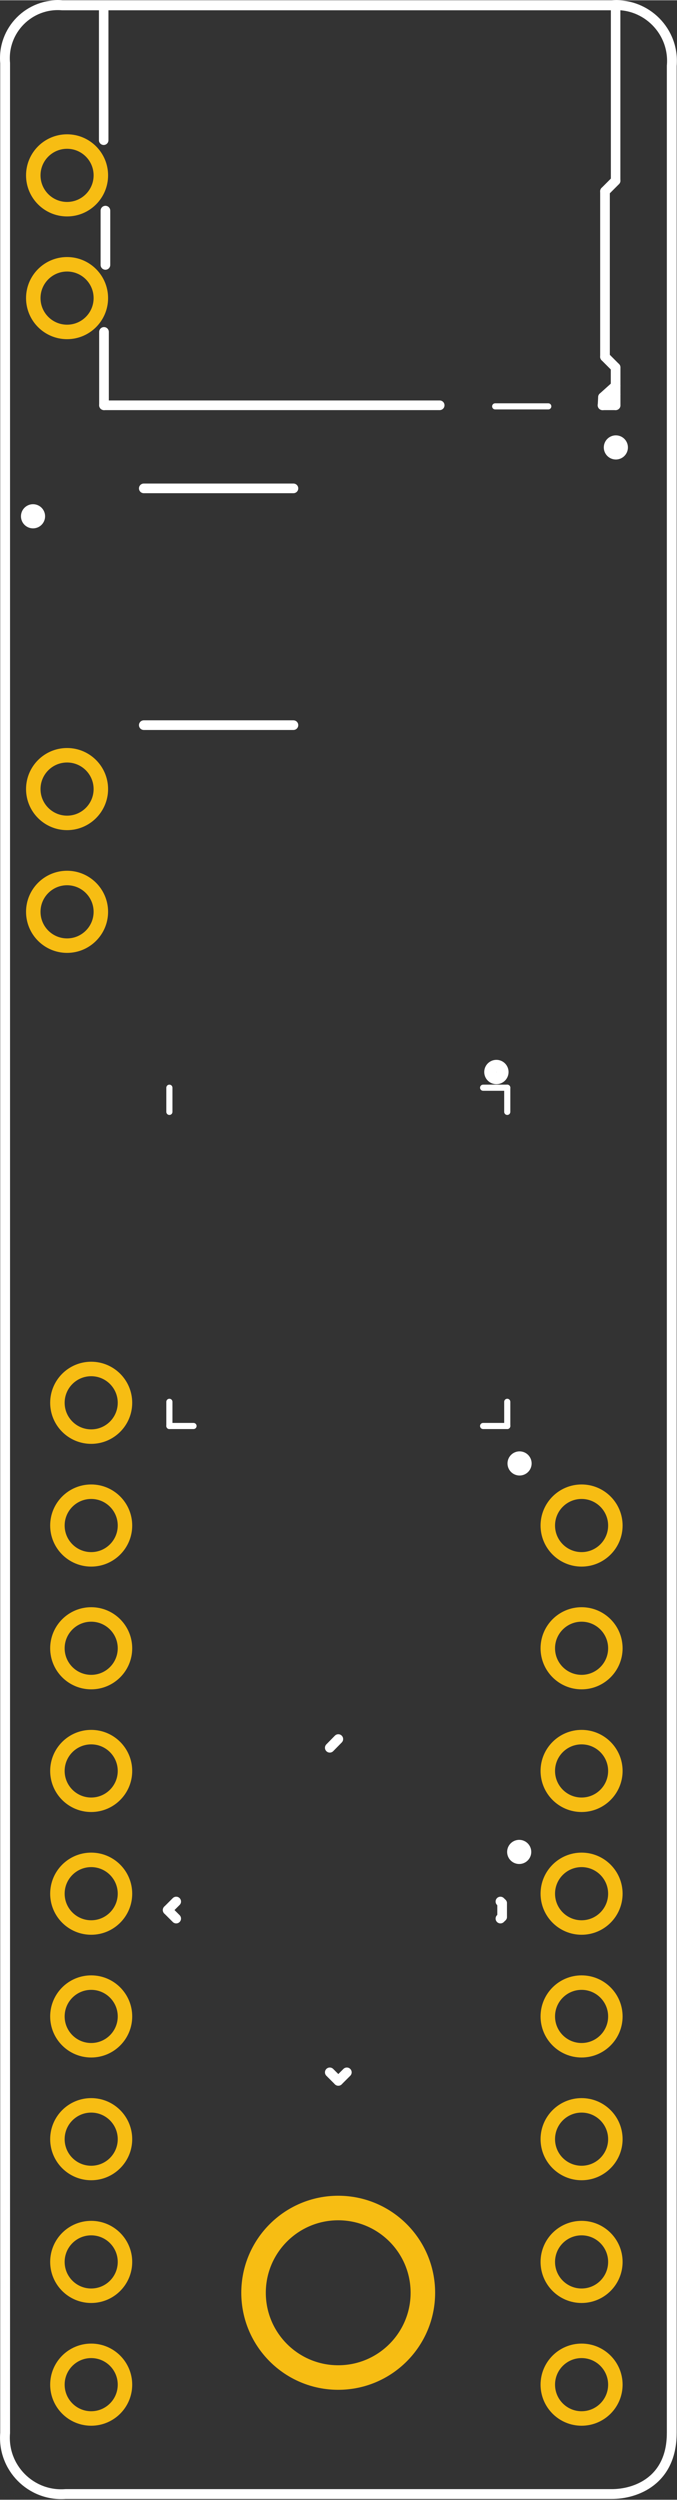 <?xml version="1.0" encoding="UTF-8"?>
<!-- Created with Fritzing (http://www.fritzing.org/) -->
<svg id="svg2377" width=".552in" height="2.036in" version="1.2" viewBox="0 0 552.1 2035.9" xmlns="http://www.w3.org/2000/svg">
 <rect x="0" y="0" width="552.1" height="2035.9" fill="#333333" stroke="none"/>
 <desc id="desc1">
  <referenceFile>KIT_XMC14_2GO_pcb4.svg</referenceFile>
 </desc>
 <desc id="desc2">Fritzing footprint generated by brd2svg</desc>
 <g id="g1" >
  <g transform="matrix(13.886 0 0 13.886 .065 -41.989)">
   <g id="silkscreen" stroke="#fff" >
    <path id="path1" d="m39.446 145.72c0.006 2.777-2.074 3.597-3.551 3.586h-32.047c-2.036 0.155-3.726-1.551-3.551-3.586v-139.01c-0.177-1.927 1.427-3.547 3.355-3.388h32.286c2.013-0.156 3.684 1.532 3.509 3.543v138.86" fill="none" stroke-width=".576" />
    <line id="line3" x1="29.077" x2="32.195" y1="26.844" y2="26.844" stroke-linecap="round" stroke-width=".36" />
    <circle id="circle21" cx="29.148" cy="65.891" r=".354" fill="none" stroke-width=".72" />
    <line id="line22" x1="19.864" x2="19.363" y1="105.02" y2="105.53" stroke-linecap="round" stroke-width=".567" />
    <line id="line23" x1="29.385" x2="29.485" y1="114.55" y2="114.65" stroke-linecap="round" stroke-width=".567" />
    <line id="line24" x1="10.343" x2="9.842" y1="114.55" y2="115.05" stroke-linecap="round" stroke-width=".567" />
    <line id="line25" x1="19.363" x2="19.864" y1="124.57" y2="125.07" stroke-linecap="round" stroke-width=".567" />
    <line id="line26" x1="20.365" x2="19.864" y1="124.57" y2="125.07" stroke-linecap="round" stroke-width=".567" />
    <line id="line27" x1="9.842" x2="10.343" y1="115.05" y2="115.55" stroke-linecap="round" stroke-width=".567" />
    <line id="line28" x1="29.485" x2="29.485" y1="114.65" y2="115.45" stroke-linecap="round" stroke-width=".567" />
    <line id="line29" x1="29.485" x2="29.385" y1="115.45" y2="115.55" stroke-linecap="round" stroke-width=".567" />
    <circle id="circle29" cx="30.487" cy="111.64" r=".354" fill="none" stroke-width=".709" />
    <line id="line33" x1="9.943" x2="9.943" y1="85.237" y2="86.655" stroke-linecap="round" stroke-width=".36" />
    <line id="line34" x1="28.368" x2="29.786" y1="66.812" y2="66.812" stroke-linecap="round" stroke-width=".36" />
    <line id="line35" x1="9.943" x2="9.943" y1="66.812" y2="68.23" stroke-linecap="round" stroke-width=".36" />
    <line id="line36" x1="28.368" x2="29.786" y1="86.655" y2="86.655" stroke-linecap="round" stroke-width=".36" />
    <line id="line37" x1="29.786" x2="29.786" y1="85.237" y2="86.655" stroke-linecap="round" stroke-width=".36" />
    <line id="line38" x1="9.943" x2="11.36" y1="86.655" y2="86.655" stroke-linecap="round" stroke-width=".36" />
    <line id="line39" x1="29.786" x2="29.786" y1="66.812" y2="68.23" stroke-linecap="round" stroke-width=".36" />
    <line id="line41" x1="8.44" x2="17.228" y1="31.655" y2="31.655" stroke-linecap="round" stroke-width=".567" />
    <line id="line42" x1="8.44" x2="17.228" y1="45.544" y2="45.544" stroke-linecap="round" stroke-width=".567" />
    <circle id="circle42" cx="1.935" cy="33.292" r=".354" fill="none" stroke-width=".709" />
    <line id="line44" x1="35.526" x2="35.526" y1="14.229" y2="23.938" stroke-linecap="round" stroke-width=".567" />
    <line id="line46" x1="6.085" x2="6.085" y1="3.322" y2="11.233" stroke-linecap="round" stroke-width=".558" />
    <line id="line47" x1="36.15" x2="35.526" y1="13.605" y2="14.229" stroke-linecap="round" stroke-width=".567" />
    <line id="line48" x1="6.187" x2="6.187" y1="15.363" y2="18.547" stroke-linecap="round" stroke-width=".567" />
    <line id="line49" x1="36.15" x2="36.15" y1="3.322" y2="13.605" stroke-linecap="round" stroke-width=".558" />
    <line id="line50" x1="25.817" x2="6.103" y1="26.781" y2="26.781" stroke-linecap="round" stroke-width=".567" />
    <line id="line51" x1="35.408" x2="35.383" y1="26.305" y2="26.781" stroke-linecap="round" stroke-width=".567" />
    <line id="line52" x1="36.15" x2="35.383" y1="26.781" y2="26.781" stroke-linecap="round" stroke-width=".567" />
    <line id="line53" x1="36.15" x2="35.383" y1="26.143" y2="26.781" stroke-linecap="round" stroke-width=".567" />
    <line id="line54" x1="6.103" x2="6.103" y1="22.477" y2="26.781" stroke-linecap="round" stroke-width=".567" />
    <line id="line55" x1="36.15" x2="35.408" y1="25.639" y2="26.305" stroke-linecap="round" stroke-width=".567" />
    <line id="line56" x1="36.15" x2="36.15" y1="24.563" y2="26.781" stroke-linecap="round" stroke-width=".567" />
    <line id="line57" x1="36.15" x2="35.526" y1="24.563" y2="23.938" stroke-linecap="round" stroke-width=".567" />
    <circle id="circle57" cx="36.164" cy="29.253" r=".354" fill="none" stroke-width=".709" />
    <circle id="circle59" cx="30.509" cy="88.852" r=".354" fill="none" stroke-width=".709" />
   </g>
   <g id="copper1" >
    <g id="copper0" fill="none" stroke="#f7bd13" >
     <circle id="connector21pin" cx="19.858" cy="137.5" r="4.972" stroke-width="1.44" connectorname="S$1" />
     <circle id="connector20pin" cx="3.934" cy="56.494" r="1.984" stroke-width=".85" connectorname="1" />
     <circle id="connector19pin" cx="3.934" cy="49.294" r="1.984" stroke-width=".85" connectorname="1" />
     <circle id="connector18pin" cx="3.934" cy="20.494" r="1.984" stroke-width=".85" connectorname="1" />
     <circle id="connector17pin" cx="3.934" cy="13.294" r="1.984" stroke-width=".85" connectorname="1" />
     <circle id="connector16pin" cx="34.151" cy="142.89" r="1.984" stroke-width=".85" connectorname="34" />
     <circle id="connector15pin" cx="34.151" cy="135.69" r="1.984" stroke-width=".85" connectorname="32" />
     <circle id="connector14pin" cx="34.151" cy="128.49" r="1.984" stroke-width=".85" connectorname="30" />
     <circle id="connector13pin" cx="34.151" cy="121.29" r="1.984" stroke-width=".85" connectorname="28" />
     <circle id="connector12pin" cx="34.151" cy="114.09" r="1.984" stroke-width=".85" connectorname="26" />
     <circle id="connector11pin" cx="34.151" cy="106.89" r="1.984" stroke-width=".85" connectorname="24" />
     <circle id="connector10pin" cx="34.151" cy="99.694" r="1.984" stroke-width=".85" connectorname="22" />
     <circle id="connector9pin" cx="34.151" cy="92.494" r="1.984" stroke-width=".85" connectorname="20" />
     <circle id="connector8pin" cx="5.351" cy="142.89" r="1.984" stroke-width=".85" connectorname="18" />
     <circle id="connector7pin" cx="5.351" cy="135.69" r="1.984" stroke-width=".85" connectorname="16" />
     <circle id="connector6pin" cx="5.351" cy="128.49" r="1.984" stroke-width=".85" connectorname="14" />
     <circle id="connector5pin" cx="5.351" cy="121.29" r="1.984" stroke-width=".85" connectorname="12" />
     <circle id="connector4pin" cx="5.351" cy="114.09" r="1.984" stroke-width=".85" connectorname="10" />
     <circle id="connector3pin" cx="5.351" cy="106.89" r="1.984" stroke-width=".85" connectorname="8" />
     <circle id="connector2pin" cx="5.351" cy="99.694" r="1.984" stroke-width=".85" connectorname="5" />
     <circle id="connector1pin" cx="5.351" cy="92.494" r="1.984" stroke-width=".85" connectorname="4" />
     <circle id="connector0pin" cx="5.351" cy="85.294" r="1.984" stroke-width=".85" connectorname="2" />
    </g>
   </g>
  </g>
 </g>
</svg>
